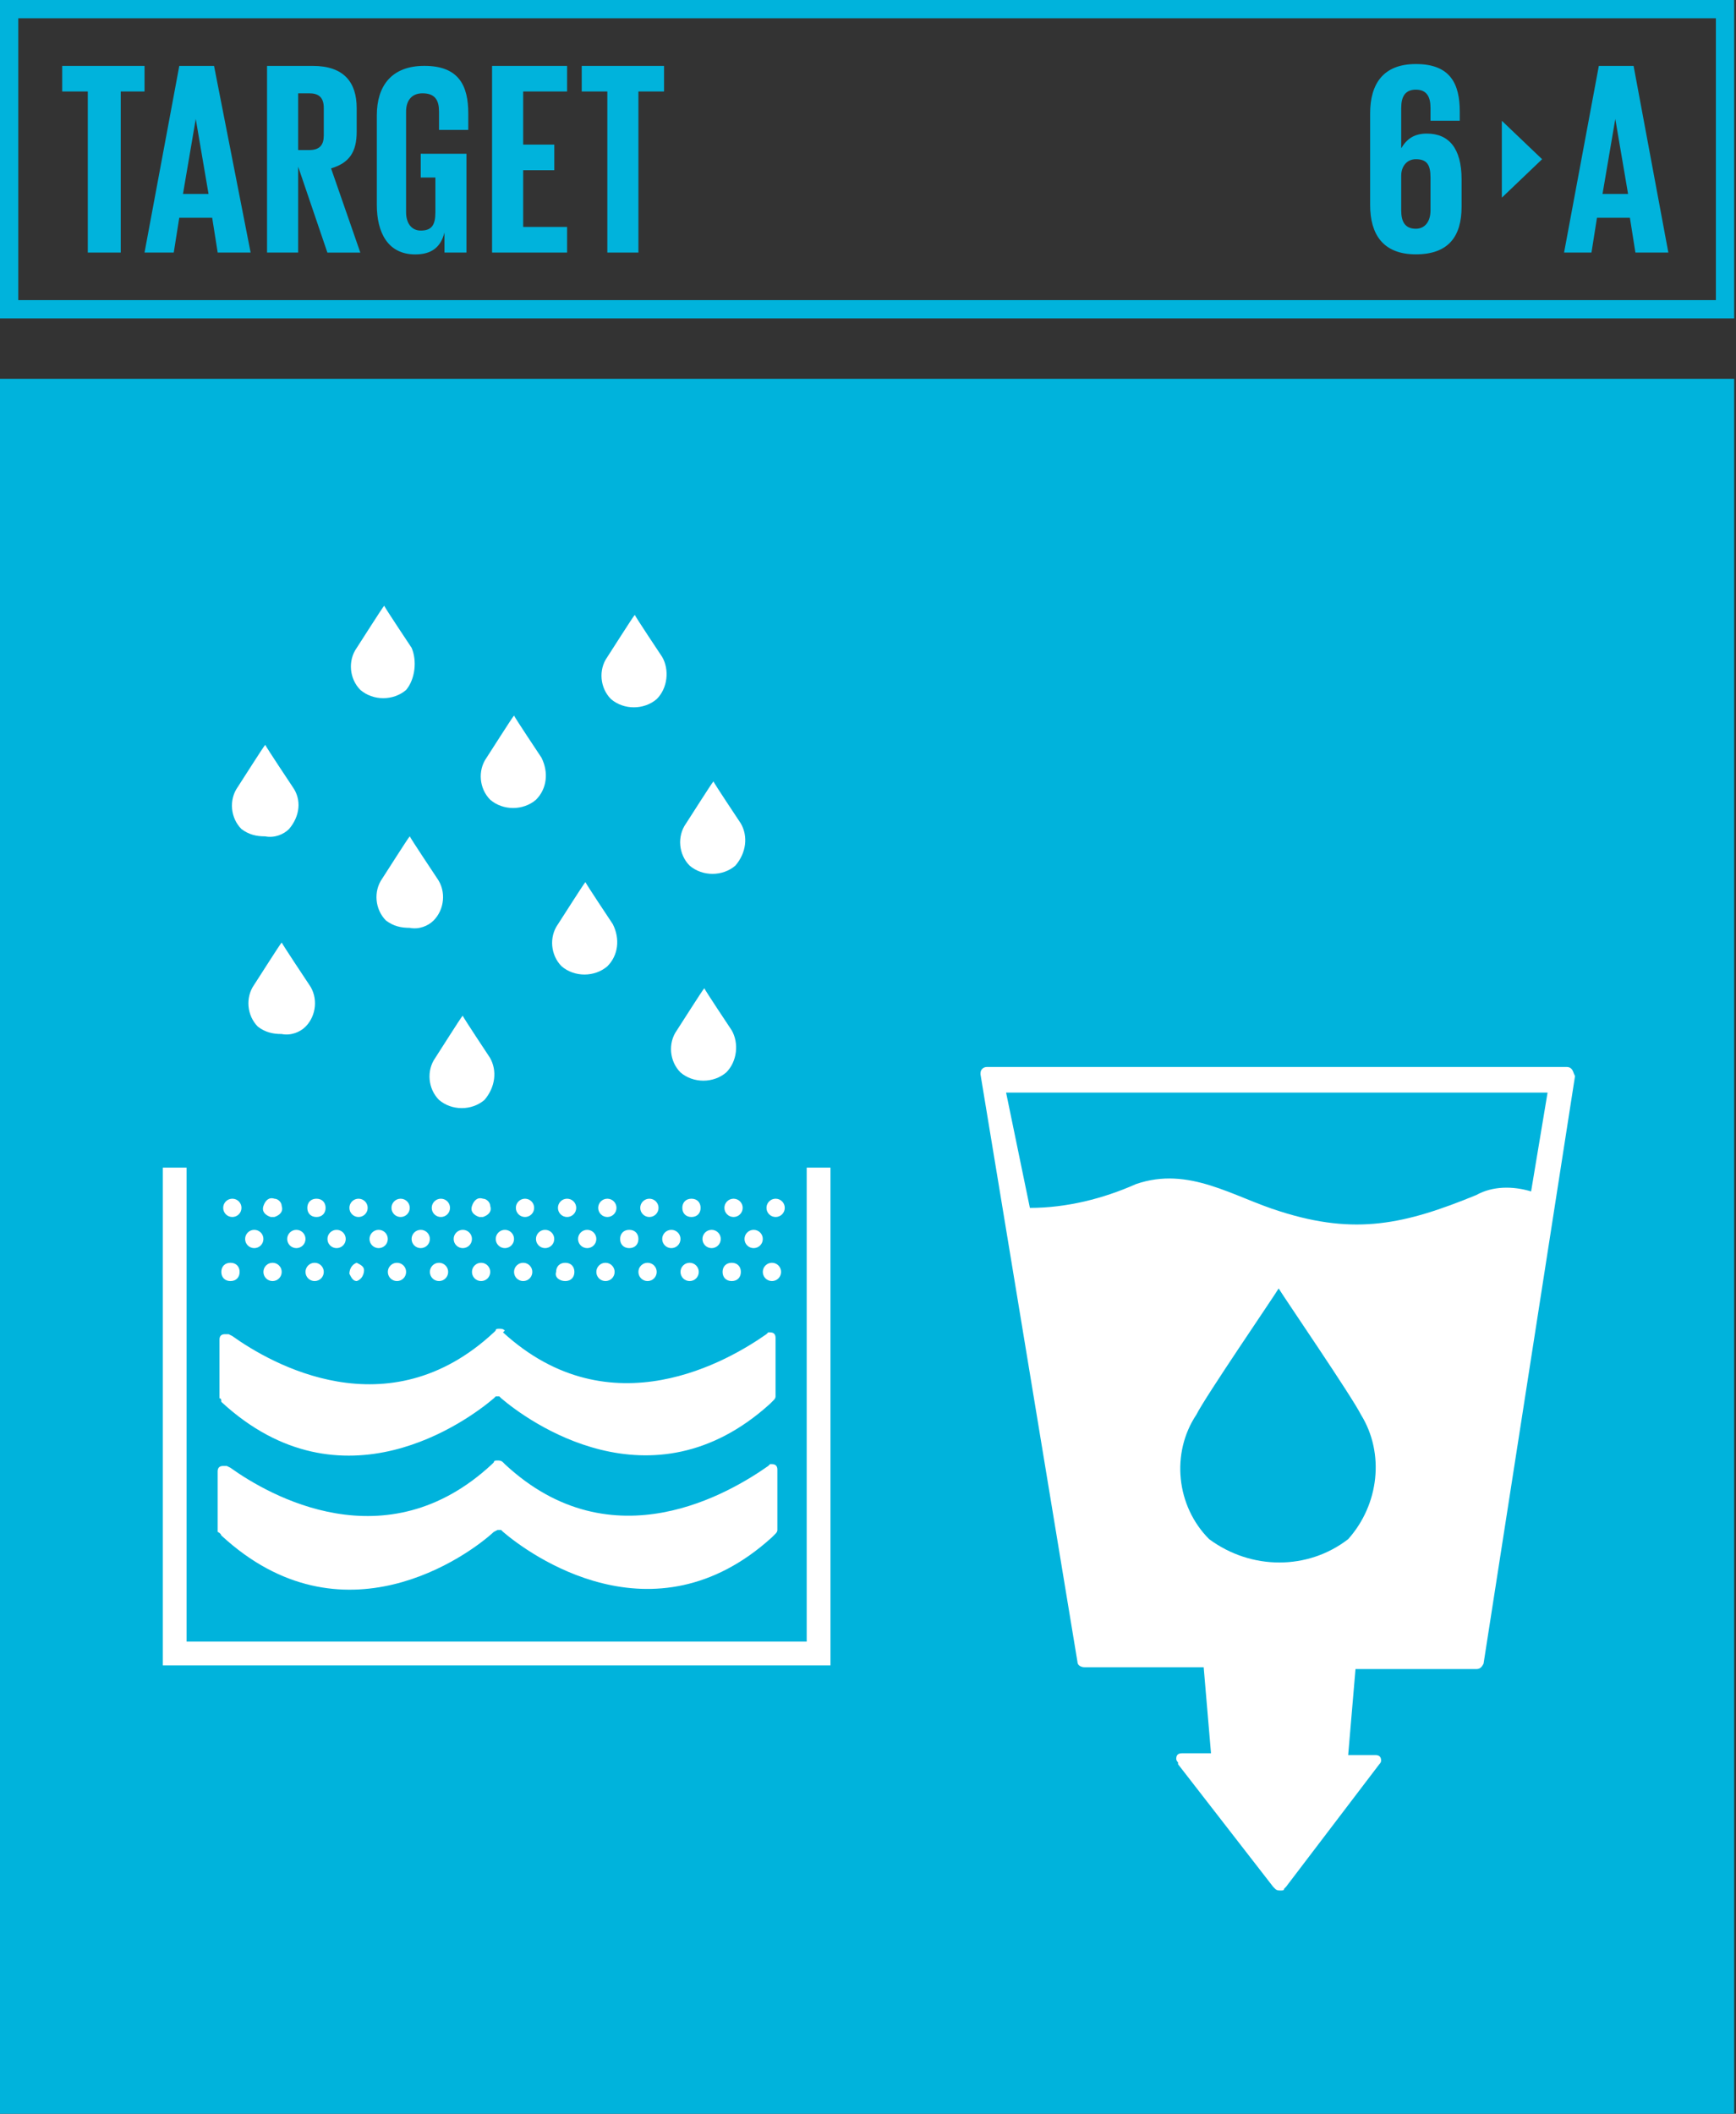 <?xml version="1.0" encoding="UTF-8"?><svg id="Capa_1" xmlns="http://www.w3.org/2000/svg" viewBox="0 0 467 568.37"><rect x="0" y="0" width="467" height="568.37" fill="#333333" stroke="none"/><defs><style>.cls-1{fill:#00b3dc;}.cls-2{fill:#fff;}</style></defs><path class="cls-1" d="M4.92,80.7H461.59V4.92H4.92V80.7Zm462.08,4.92H0V0H466.51V85.62h.49Z"/><polygon class="cls-1" points="16.73 17.72 38.88 17.72 38.88 24.6 32.48 24.6 32.48 67.91 23.62 67.91 23.62 24.6 16.73 24.6 16.73 17.72"/><path class="cls-1" d="M49.21,52.16h6.89l-3.44-20.18-3.44,20.18Zm-10.33,15.75l9.35-50.19h9.35l9.84,50.19h-8.86l-1.48-9.35h-8.86l-1.48,9.35h-7.87Z"/><path class="cls-1" d="M80.21,24.6v15.75h2.95c2.95,0,3.94-1.48,3.94-3.94v-7.38c0-2.95-1.48-3.94-3.94-3.94h-2.95v-.49Zm0,20.18v23.13h-8.37V17.72h12.3c8.37,0,11.81,4.43,11.81,11.32v6.4c0,5.41-1.97,8.37-6.89,9.84l7.87,22.64h-8.86l-7.87-23.13Z"/><path class="cls-1" d="M113.67,41.34h11.81v26.57h-5.91v-5.41c-.98,3.94-3.44,5.91-7.87,5.91-7.38,0-10.33-5.91-10.33-13.29V31c0-7.87,3.94-13.29,12.79-13.29,9.35,0,11.81,5.41,11.81,12.79v4.43h-7.87v-4.92c0-2.95-.98-4.92-4.43-4.92-2.95,0-4.43,1.97-4.43,4.92v27.07c0,2.95,1.48,4.92,3.94,4.92,2.95,0,3.94-1.48,3.94-4.92v-9.35h-3.94v-6.4h.49Z"/><polygon class="cls-1" points="132.37 17.72 152.55 17.72 152.55 24.6 140.74 24.6 140.74 38.88 149.11 38.88 149.11 45.77 140.74 45.77 140.74 61.02 152.55 61.02 152.55 67.91 132.37 67.91 132.37 17.72"/><polygon class="cls-1" points="156.49 17.72 178.63 17.72 178.63 24.6 171.74 24.6 171.74 67.91 163.38 67.91 163.38 24.6 156.49 24.6 156.49 17.72"/><path class="cls-1" d="M431.08,52.16h6.89l-3.44-20.18-3.44,20.18Zm-10.33,15.75l9.35-50.19h9.35l9.35,50.19h-8.86l-1.48-9.35h-8.86l-1.48,9.35h-7.38Z"/><path class="cls-1" d="M384.82,56.59v-8.86c0-3.44-.98-4.92-3.94-4.92-2.46,0-3.94,1.97-3.94,4.43v9.35c0,2.95,.98,4.92,3.94,4.92,2.46,0,3.94-1.97,3.94-4.92m-16.24-1.48V30.51c0-7.87,3.44-13.29,12.3-13.29,9.35,0,11.81,5.41,11.81,12.79v2.46h-7.87v-3.44c0-2.95-.98-4.92-3.94-4.92s-3.94,1.97-3.94,4.92v10.83c1.48-2.46,3.44-3.94,6.89-3.94,5.91,0,9.35,3.94,9.35,12.3v7.38c0,7.87-3.44,12.79-12.3,12.79s-12.3-5.41-12.3-13.29"/><polygon class="cls-1" points="404.01 32.48 404.01 53.15 414.84 42.81 404.01 32.48"/><g><rect class="cls-1" x="0" y="101.86" width="466.51" height="466.51"/><path class="cls-2" d="M82.18,276.07c-1.48,1.48-3.94,2.46-6.4,1.97-2.46,0-4.43-.49-6.4-1.97-2.95-2.95-3.44-7.87-.98-11.32,.98-1.48,6.89-10.83,7.38-11.32,.49,.98,6.4,9.84,7.38,11.32,2.46,3.44,1.97,8.37-.98,11.32"/><path class="cls-2" d="M130.34,295.75c-3.43,2.95-8.82,2.95-12.25,0-2.94-2.95-3.43-7.87-.98-11.32,.98-1.48,6.86-10.83,7.35-11.32,.49,.98,6.37,9.84,7.35,11.32,1.96,3.44,1.47,7.87-1.47,11.32"/><path class="cls-2" d="M109.25,185.52c-3.44,2.95-8.86,2.95-12.3,0-2.95-2.95-3.44-7.87-.98-11.32,.98-1.48,6.89-10.83,7.38-11.32,.49,.98,6.4,9.84,7.38,11.32,1.48,3.44,.98,8.37-1.48,11.32"/><path class="cls-2" d="M195.36,288.37c-3.44,2.95-8.86,2.95-12.3,0-2.95-2.95-3.44-7.87-.98-11.32,.98-1.48,6.89-10.83,7.38-11.32,.49,.98,6.4,9.84,7.38,11.32,1.97,3.44,1.48,8.37-1.48,11.32"/><path class="cls-2" d="M77.75,222.92c-1.48,1.48-3.94,2.46-6.4,1.97-2.46,0-4.43-.49-6.4-1.97-2.95-2.95-3.44-7.87-.98-11.32,.98-1.48,6.89-10.83,7.38-11.32,.49,.98,6.4,9.84,7.38,11.32,2.46,3.44,1.97,7.87-.98,11.32"/><path class="cls-2" d="M144.18,215.05c-3.44,2.95-8.86,2.95-12.3,0-2.95-2.95-3.44-7.87-.98-11.32,.98-1.48,6.89-10.83,7.38-11.32,.49,.98,6.4,9.84,7.38,11.32,1.97,3.94,1.48,8.37-1.48,11.32"/><path class="cls-2" d="M197.82,232.76c-3.44,2.95-8.86,2.95-12.3,0-2.95-2.95-3.44-7.87-.98-11.32,.98-1.48,6.89-10.83,7.38-11.32,.49,.98,6.4,9.84,7.38,11.32,1.97,3.44,1.48,7.87-1.48,11.32"/><path class="cls-2" d="M176.66,187.98c-3.44,2.95-8.86,2.95-12.3,0-2.95-2.95-3.44-7.87-.98-11.32,.98-1.48,6.89-10.83,7.38-11.32,.49,.98,6.4,9.84,7.38,11.32,1.97,3.44,1.48,8.37-1.48,11.32"/><path class="cls-2" d="M116.63,247.52c-1.48,1.48-3.94,2.46-6.4,1.97-2.46,0-4.43-.49-6.4-1.97-2.95-2.95-3.44-7.87-.98-11.32,.98-1.48,6.89-10.83,7.38-11.32,.49,.98,6.4,9.84,7.38,11.32,2.46,3.44,1.97,8.37-.98,11.32"/><path class="cls-2" d="M163.38,259.83c-3.44,2.95-8.86,2.95-12.3,0-2.95-2.95-3.44-7.87-.98-11.32,.98-1.48,6.89-10.83,7.38-11.32,.49,.98,6.4,9.84,7.38,11.32,1.97,3.94,1.48,8.37-1.48,11.32"/><polygon class="cls-2" points="217.01 313.96 217.01 441.41 50.19 441.41 50.19 313.96 43.8 313.96 43.8 447.81 223.41 447.81 223.41 313.96 217.01 313.96"/><path class="cls-2" d="M59.54,376.95h0c32.48,30.02,66.43,4.92,73.32-.98l.49-.49h.98l.49,.49c6.89,5.91,40.35,30.51,72.34,1.48l.98-.98q.49-.49,.49-.98v-15.75c0-.98-.49-1.48-1.48-1.48h-.49l-.49,.49c-9.84,6.89-41.83,26.08-70.86-.49l.49-.49c-.49-.49-.98-.49-1.48-.49s-.98,0-.98,.49l-.49,.49c-28.54,26.57-60.04,8.37-70.37,.98l-.98-.49h-.98c-.98,0-1.48,.49-1.48,1.48v15.75c.49,0,.49,.49,.49,.98"/><path class="cls-2" d="M59.54,412.87h0c32.48,30.02,66.43,5.41,73.32-.98l.98-.49h.98l.49,.49c6.89,5.91,40.35,30.51,72.34,1.48l.98-.98q.49-.49,.49-.98v-16.24c0-.98-.49-1.48-1.48-1.48h-.49l-.49,.49c-9.84,6.89-41.83,26.57-70.86-.49l-.49-.49c-.49-.49-.98-.49-1.48-.49s-.98,0-.98,.49l-.49,.49c-28.54,26.57-60.04,8.37-70.37,.98l-.98-.49h-.98c-.98,0-1.48,.49-1.48,1.48v16.24c.98,.49,.98,.98,.98,.98"/><path class="cls-2" d="M62,344.47c1.48,0,2.46-.98,2.46-2.46s-.98-2.46-2.46-2.46-2.46,.98-2.46,2.46,.98,2.46,2.46,2.46"/><path class="cls-2" d="M73.32,339.55c1.36,0,2.46,1.1,2.46,2.46s-1.1,2.46-2.46,2.46-2.46-1.1-2.46-2.46,1.1-2.46,2.46-2.46"/><path class="cls-2" d="M84.64,339.55c1.36,0,2.46,1.1,2.46,2.46s-1.1,2.46-2.46,2.46-2.46-1.1-2.46-2.46,1.1-2.46,2.46-2.46"/><path class="cls-2" d="M95.96,344.47c1.48-.49,1.97-1.97,1.97-2.95s-.98-1.48-1.97-1.97c-1.48,.49-1.97,1.97-1.97,2.95,.49,.98,.98,1.97,1.97,1.97"/><path class="cls-2" d="M106.79,339.55c1.36,0,2.46,1.1,2.46,2.46s-1.1,2.46-2.46,2.46-2.46-1.1-2.46-2.46,1.1-2.46,2.46-2.46"/><path class="cls-2" d="M118.1,339.55c1.36,0,2.46,1.1,2.46,2.46s-1.1,2.46-2.46,2.46-2.46-1.1-2.46-2.46,1.1-2.46,2.46-2.46"/><path class="cls-2" d="M129.42,339.55c1.36,0,2.46,1.1,2.46,2.46s-1.1,2.46-2.46,2.46-2.46-1.1-2.46-2.46,1.1-2.46,2.46-2.46"/><path class="cls-2" d="M140.74,339.55c1.36,0,2.46,1.1,2.46,2.46s-1.1,2.46-2.46,2.46-2.46-1.1-2.46-2.46,1.1-2.46,2.46-2.46"/><path class="cls-2" d="M152.06,344.47c1.48,0,2.46-.98,2.46-2.46s-.98-2.46-2.46-2.46-2.46,.98-2.46,2.46c-.49,1.48,.98,2.46,2.46,2.46"/><path class="cls-2" d="M162.88,339.55c1.36,0,2.46,1.1,2.46,2.46s-1.1,2.46-2.46,2.46-2.46-1.1-2.46-2.46,1.1-2.46,2.46-2.46"/><path class="cls-2" d="M174.2,339.55c1.36,0,2.46,1.1,2.46,2.46s-1.1,2.46-2.46,2.46-2.46-1.1-2.46-2.46,1.1-2.46,2.46-2.46"/><path class="cls-2" d="M185.52,339.55c1.36,0,2.46,1.1,2.46,2.46s-1.1,2.46-2.46,2.46-2.46-1.1-2.46-2.46,1.1-2.46,2.46-2.46"/><path class="cls-2" d="M196.84,344.47c1.48,0,2.46-.98,2.46-2.46s-.98-2.46-2.46-2.46-2.46,.98-2.46,2.46,.98,2.46,2.46,2.46"/><path class="cls-2" d="M207.66,339.55c1.36,0,2.46,1.1,2.46,2.46s-1.1,2.46-2.46,2.46-2.46-1.1-2.46-2.46,1.1-2.46,2.46-2.46"/><path class="cls-2" d="M68.4,330.69c1.36,0,2.46,1.1,2.46,2.46s-1.1,2.46-2.46,2.46-2.46-1.1-2.46-2.46,1.1-2.46,2.46-2.46"/><path class="cls-2" d="M79.72,330.69c1.36,0,2.46,1.1,2.46,2.46s-1.1,2.46-2.46,2.46-2.46-1.1-2.46-2.46,1.1-2.46,2.46-2.46"/><path class="cls-2" d="M90.55,330.69c1.36,0,2.46,1.1,2.46,2.46s-1.1,2.46-2.46,2.46-2.46-1.1-2.46-2.46,1.1-2.46,2.46-2.46"/><path class="cls-2" d="M101.86,330.69c1.36,0,2.46,1.1,2.46,2.46s-1.1,2.46-2.46,2.46-2.46-1.1-2.46-2.46,1.1-2.46,2.46-2.46"/><path class="cls-2" d="M113.18,330.69c1.36,0,2.46,1.1,2.46,2.46s-1.1,2.46-2.46,2.46-2.46-1.1-2.46-2.46,1.1-2.46,2.46-2.46"/><path class="cls-2" d="M124.5,330.69c1.36,0,2.46,1.1,2.46,2.46s-1.1,2.46-2.46,2.46-2.46-1.1-2.46-2.46,1.1-2.46,2.46-2.46"/><path class="cls-2" d="M135.82,330.69c1.36,0,2.46,1.1,2.46,2.46s-1.1,2.46-2.46,2.46-2.46-1.1-2.46-2.46,1.1-2.46,2.46-2.46"/><path class="cls-2" d="M146.64,330.69c1.36,0,2.46,1.1,2.46,2.46s-1.1,2.46-2.46,2.46-2.46-1.1-2.46-2.46,1.1-2.46,2.46-2.46"/><path class="cls-2" d="M157.96,330.69c1.36,0,2.46,1.1,2.46,2.46s-1.1,2.46-2.46,2.46-2.46-1.1-2.46-2.46,1.1-2.46,2.46-2.46"/><path class="cls-2" d="M169.28,335.61c1.48,0,2.46-.98,2.46-2.46s-.98-2.46-2.46-2.46-2.46,.98-2.46,2.46,.98,2.46,2.46,2.46"/><path class="cls-2" d="M180.6,330.69c1.36,0,2.46,1.1,2.46,2.46s-1.1,2.46-2.46,2.46-2.46-1.1-2.46-2.46,1.1-2.46,2.46-2.46"/><path class="cls-2" d="M191.43,330.69c1.36,0,2.46,1.1,2.46,2.46s-1.1,2.46-2.46,2.46-2.46-1.1-2.46-2.46,1.1-2.46,2.46-2.46"/><path class="cls-2" d="M202.74,330.69c1.36,0,2.46,1.1,2.46,2.46s-1.1,2.46-2.46,2.46-2.46-1.1-2.46-2.46,1.1-2.46,2.46-2.46"/><path class="cls-2" d="M62.5,322.32c1.36,0,2.46,1.1,2.46,2.46s-1.1,2.46-2.46,2.46-2.46-1.1-2.46-2.46,1.1-2.46,2.46-2.46"/><path class="cls-2" d="M73.81,327.24c1.48-.49,2.46-1.48,1.97-2.95,0-.98-.98-1.97-1.97-1.97-1.48-.49-2.46,.49-2.95,1.97-.49,1.48,.49,2.46,1.97,2.95h.98Z"/><path class="cls-2" d="M85.13,327.24c1.48,0,2.46-.98,2.46-2.46s-.98-2.46-2.46-2.46-2.46,.98-2.46,2.46,.98,2.46,2.46,2.46"/><path class="cls-2" d="M96.45,322.32c1.36,0,2.46,1.1,2.46,2.46s-1.1,2.46-2.46,2.46-2.46-1.1-2.46-2.46,1.1-2.46,2.46-2.46"/><path class="cls-2" d="M107.77,322.32c1.36,0,2.46,1.1,2.46,2.46s-1.1,2.46-2.46,2.46-2.46-1.1-2.46-2.46,1.1-2.46,2.46-2.46"/><path class="cls-2" d="M118.6,322.32c1.36,0,2.46,1.1,2.46,2.46s-1.1,2.46-2.46,2.46-2.46-1.1-2.46-2.46,1.1-2.46,2.46-2.46"/><path class="cls-2" d="M129.91,327.24c1.48-.49,2.46-1.48,1.97-2.95,0-.98-.98-1.97-1.97-1.97-1.48-.49-2.46,.49-2.95,1.97-.49,1.48,.49,2.46,1.97,2.95h.98Z"/><path class="cls-2" d="M141.23,322.32c1.36,0,2.46,1.1,2.46,2.46s-1.1,2.46-2.46,2.46-2.46-1.1-2.46-2.46,1.1-2.46,2.46-2.46"/><path class="cls-2" d="M152.55,322.32c1.36,0,2.46,1.1,2.46,2.46s-1.1,2.46-2.46,2.46-2.46-1.1-2.46-2.46,1.1-2.46,2.46-2.46"/><path class="cls-2" d="M163.38,322.32c1.36,0,2.46,1.1,2.46,2.46s-1.1,2.46-2.46,2.46-2.46-1.1-2.46-2.46,1.1-2.46,2.46-2.46"/><path class="cls-2" d="M174.69,322.32c1.36,0,2.46,1.1,2.46,2.46s-1.1,2.46-2.46,2.46-2.46-1.1-2.46-2.46,1.1-2.46,2.46-2.46"/><path class="cls-2" d="M186.01,327.24c1.48,0,2.46-.98,2.46-2.46s-.98-2.46-2.46-2.46-2.46,.98-2.46,2.46,.98,2.46,2.46,2.46"/><path class="cls-2" d="M197.33,322.32c1.36,0,2.46,1.1,2.46,2.46s-1.1,2.46-2.46,2.46-2.46-1.1-2.46-2.46,1.1-2.46,2.46-2.46"/><path class="cls-2" d="M208.65,322.32c1.36,0,2.46,1.1,2.46,2.46s-1.1,2.46-2.46,2.46-2.46-1.1-2.46-2.46,1.1-2.46,2.46-2.46"/><path class="cls-2" d="M411.88,320.36c-4.92-1.48-10.33-1.48-14.76,.98-19.19,7.87-32.48,10.83-52.65,4.43-12.79-3.94-24.6-12.3-38.88-7.38-8.86,3.94-18.7,6.4-28.54,6.4l-6.4-31h145.66l-4.43,26.57Zm-49.21,93.5c-10.83,8.37-26.08,8.37-37.4,0-8.86-8.86-10.33-23.13-3.44-33.46,2.46-4.92,20.67-31.49,22.14-33.95,1.48,2.46,19.68,29.03,22.14,33.95,6.4,10.33,4.92,24.11-3.44,33.46m60.04-126.47c-.49-.49-.98-.49-1.48-.49h-155.5c-.49,0-.98,0-1.48,.49-.49,.49-.49,.98-.49,1.48l26.08,157.96c0,.98,.98,1.48,1.97,1.48h31.99l1.97,23.13h-7.87c-.98,0-1.48,.49-1.48,1.48q0,.49,.49,.98v.49l25.59,32.97,.49,.49c.49,.49,.98,.49,1.48,.49s.98,0,.98-.49l.49-.49,25.1-32.97q.49-.49,.49-.98c0-.98-.49-1.48-1.48-1.48h-7.38l1.97-23.13h32.48c.98,0,1.48-.49,1.97-1.48l24.6-157.96c-.49-.98-.49-1.48-.98-1.97"/></g></svg>
